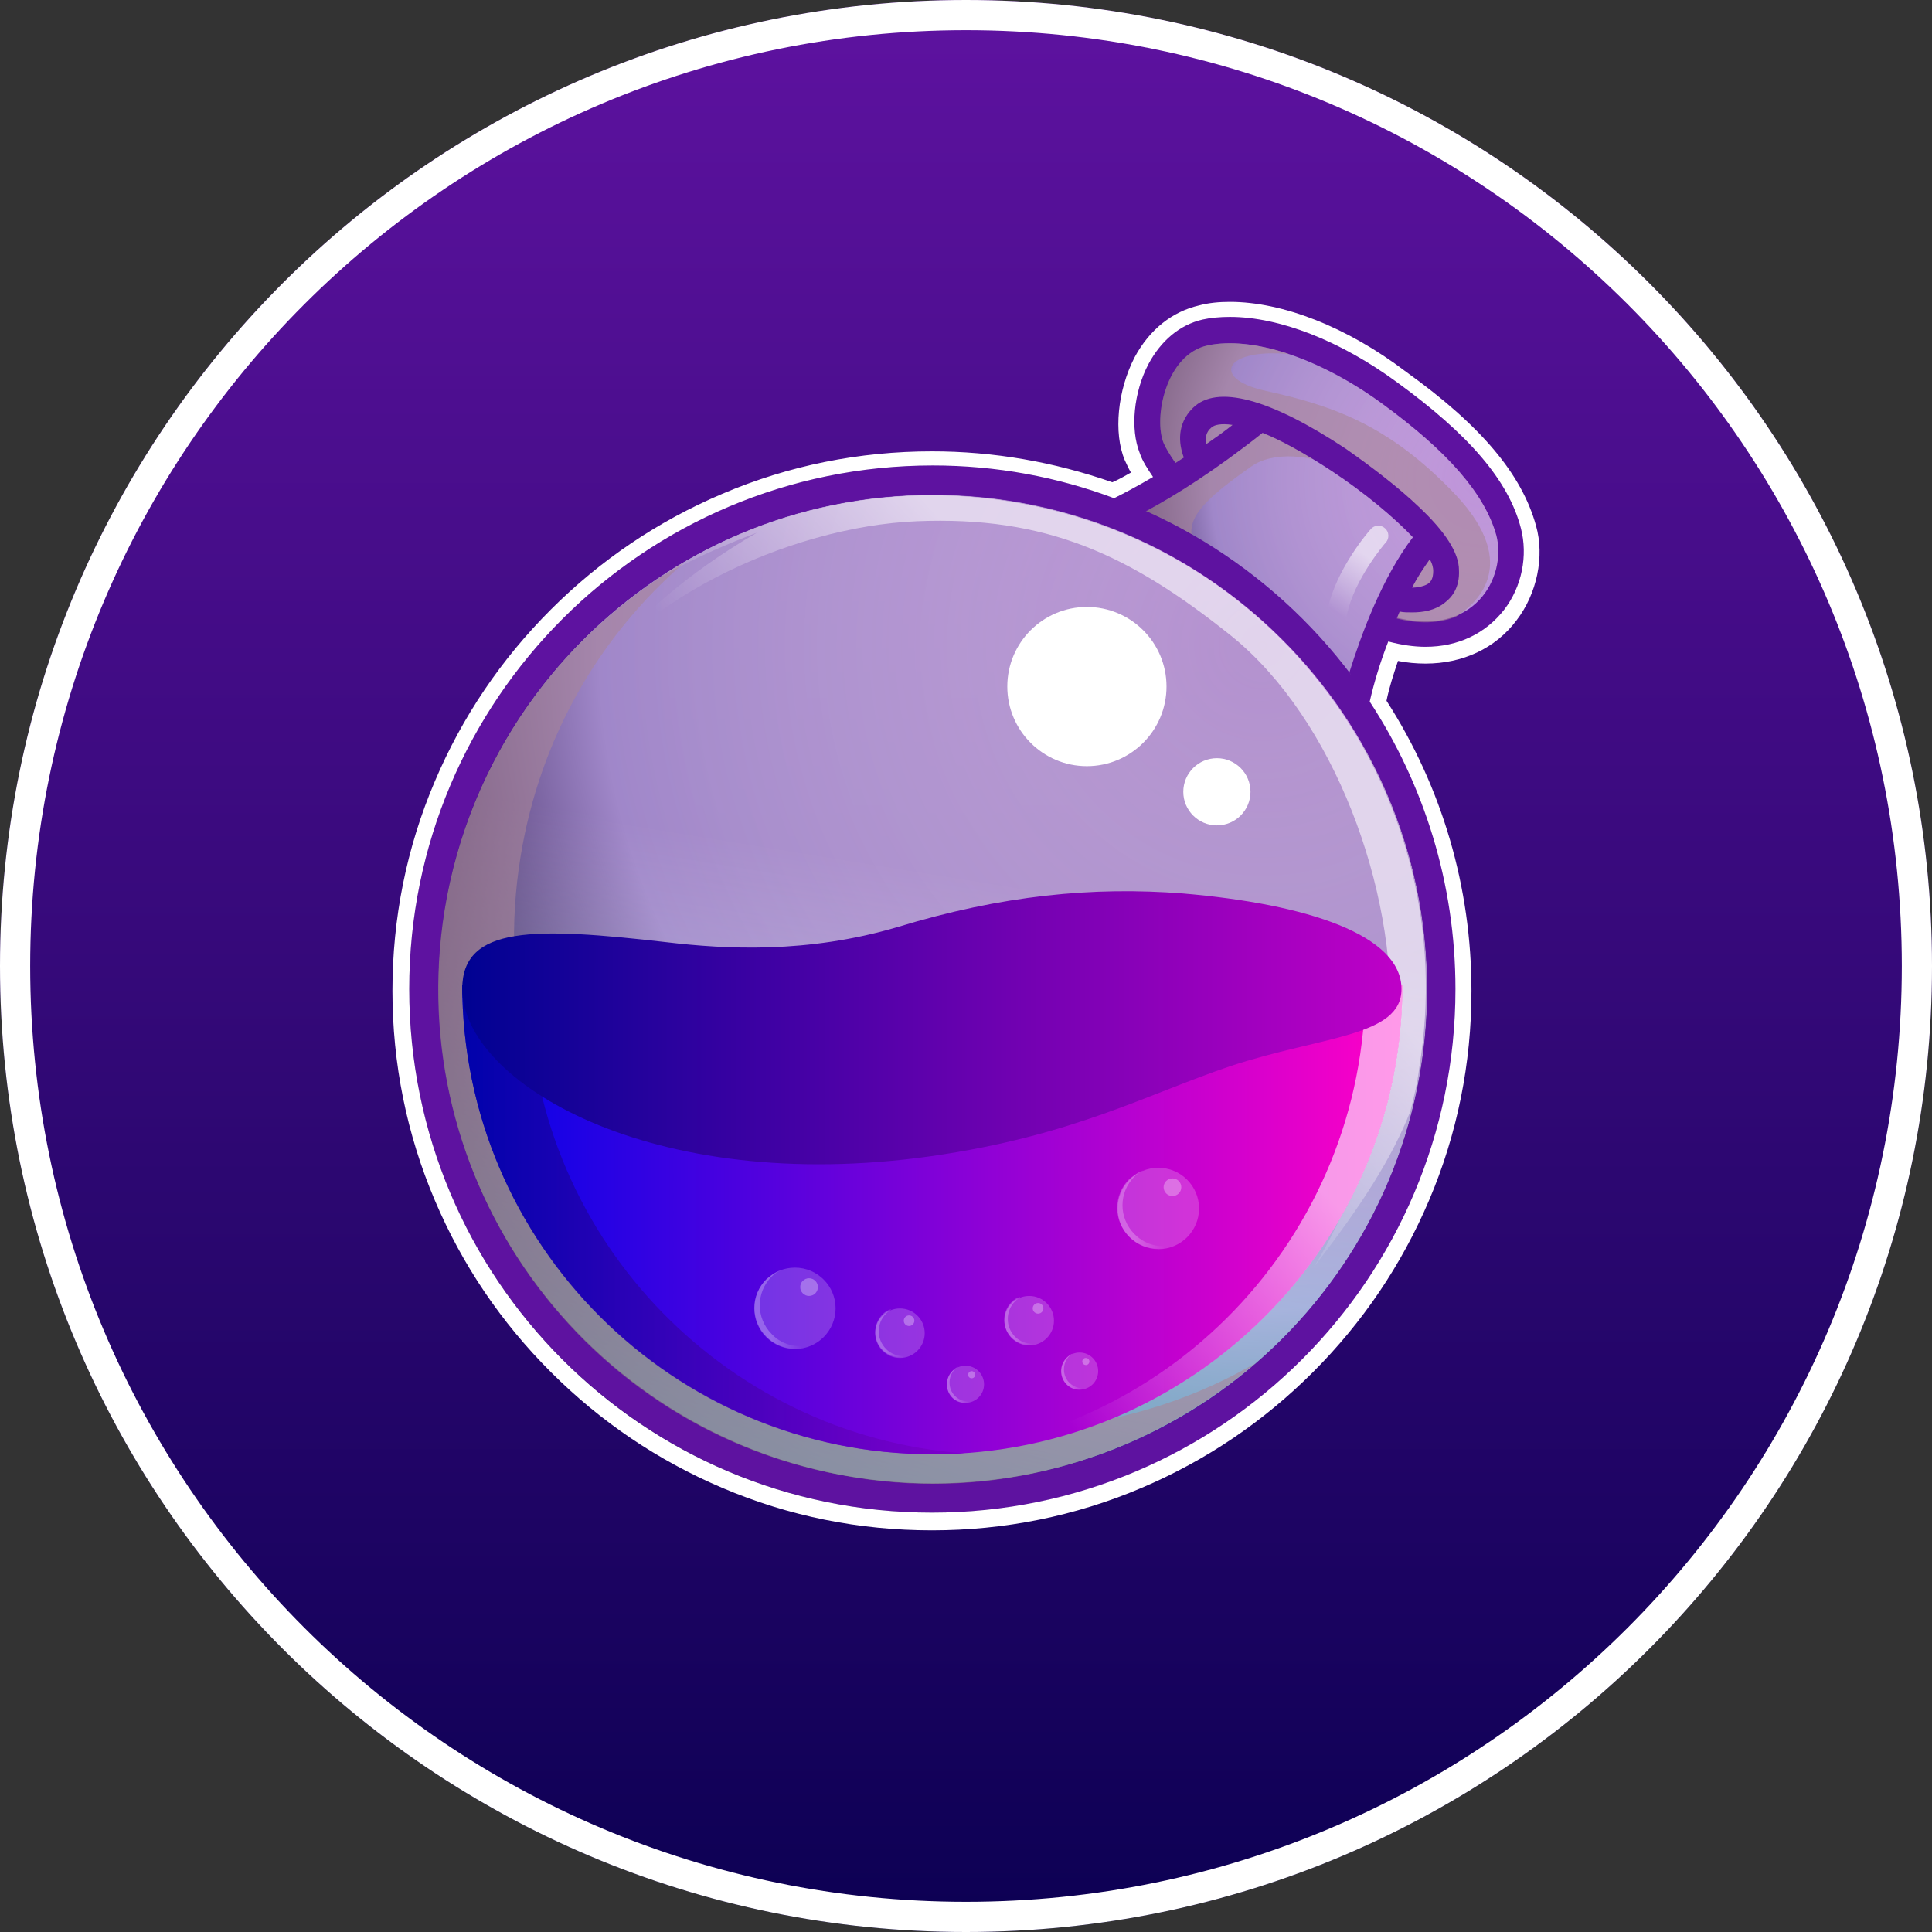 <svg width="32" height="32" viewBox="0 0 32 32" fill="none" xmlns="http://www.w3.org/2000/svg">
<rect x="0" y="0" width="32" height="32" fill="#333333" stroke="none"/>
<g clip-path="url(#clip0_613_673)">
<path d="M16 32C24.837 32 32 24.837 32 16C32 7.163 24.837 0 16 0C7.163 0 0 7.163 0 16C0 24.837 7.163 32 16 32Z" fill="url(#paint0_linear_613_673)"/>
<path d="M16 31.75C24.698 31.75 31.75 24.698 31.75 16C31.75 7.302 24.698 0.25 16 0.25C7.302 0.25 0.25 7.302 0.25 16C0.25 24.698 7.302 31.75 16 31.75Z" stroke="white" stroke-width="0.5"/>
<path d="M25.192 8.75C24.987 7.973 24.328 7.196 23.142 6.332C22.189 5.644 21.179 5.248 20.373 5.248C20.212 5.248 20.065 5.263 19.919 5.292C19.553 5.365 19.23 5.629 19.025 6.024C18.776 6.494 18.718 7.124 18.879 7.504C18.937 7.621 19.011 7.768 19.099 7.9C18.322 8.368 17.883 8.5 17.824 8.515C19.845 9.189 21.53 10.595 22.584 12.426L22.6 12.25C22.643 11.767 22.79 11.21 22.995 10.639C23.2 10.698 23.405 10.727 23.61 10.727C24.152 10.727 24.621 10.507 24.914 10.111C25.207 9.716 25.324 9.189 25.192 8.749V8.75Z" fill="#5E12A0"/>
<path d="M23.085 10.217C24.418 10.583 24.96 9.557 24.785 8.869C24.594 8.181 23.979 7.478 22.895 6.687C21.811 5.896 20.712 5.573 20.009 5.72C19.306 5.866 19.101 6.936 19.276 7.346C19.35 7.507 19.511 7.741 19.731 8.006C19.452 8.196 19.189 8.342 18.969 8.474C20.317 9.074 21.489 10.012 22.367 11.184C22.47 10.788 22.617 10.437 22.748 10.129C22.851 10.144 22.968 10.173 23.085 10.217V10.217Z" fill="url(#paint1_radial_613_673)"/>
<path d="M15.45 24.57C19.973 24.57 23.64 20.904 23.64 16.382C23.64 11.859 19.973 8.193 15.45 8.193C10.928 8.193 7.262 11.859 7.262 16.382C7.262 20.904 10.928 24.57 15.451 24.57H15.45Z" fill="url(#paint2_radial_613_673)"/>
<path opacity="0.6" d="M24.11 8.195C22.996 7.023 22.059 6.715 20.93 6.466C20.052 6.261 20.286 5.763 21.356 5.866C20.843 5.69 20.36 5.646 20.008 5.72C19.305 5.866 19.1 6.935 19.276 7.345C19.349 7.507 19.51 7.741 19.73 8.005C19.334 8.268 18.997 8.459 18.719 8.605C18.851 8.664 19.012 8.737 19.202 8.84C19.7 9.103 20.242 9.543 20.242 9.543C19.422 8.839 19.598 8.517 20.726 7.726C21.077 7.477 21.722 7.506 22.322 7.814C22.923 8.122 23.626 8.898 23.626 8.898L22.952 10.188L23.084 10.231C23.509 10.348 23.846 10.319 24.11 10.217C24.417 10.027 25.223 9.382 24.11 8.195V8.195Z" fill="#A98698"/>
<path d="M20.913 7.17C21.206 7.287 21.587 7.492 22.055 7.8C22.611 8.166 23.096 8.576 23.402 8.898C22.89 9.572 22.552 10.495 22.349 11.14C22.451 11.286 22.569 11.432 22.671 11.579C22.773 11.213 22.948 10.67 23.183 10.129C23.241 10.143 23.316 10.143 23.389 10.143C23.564 10.143 23.768 10.113 23.93 9.982C24.047 9.894 24.18 9.733 24.165 9.44C24.165 9.162 23.945 8.81 23.491 8.386C23.169 8.078 22.73 7.741 22.291 7.433C21.03 6.598 20.151 6.364 19.756 6.759C19.491 7.023 19.52 7.345 19.608 7.579C19.14 7.887 18.744 8.107 18.48 8.254C18.657 8.312 18.819 8.386 18.994 8.459C19.462 8.209 20.137 7.785 20.913 7.169L20.913 7.17ZM23.681 9.264C23.726 9.338 23.739 9.411 23.739 9.454C23.739 9.587 23.697 9.631 23.666 9.66C23.608 9.704 23.491 9.733 23.389 9.733C23.477 9.557 23.578 9.411 23.681 9.264ZM20.064 7.082C20.108 7.038 20.224 7.009 20.415 7.038C20.268 7.155 20.122 7.258 19.974 7.36C19.96 7.257 19.974 7.155 20.064 7.082V7.082Z" fill="#5E12A0"/>
<path d="M15.45 7.711C10.66 7.711 6.777 11.594 6.777 16.384C6.777 21.174 10.659 25.056 15.449 25.056C20.239 25.056 24.121 21.174 24.121 16.384C24.121 11.594 20.225 7.712 15.449 7.712L15.45 7.711ZM15.45 24.573C10.923 24.573 7.26 20.91 7.26 16.383C7.26 11.857 10.923 8.195 15.45 8.195C19.976 8.195 23.638 11.858 23.638 16.384C23.638 20.911 19.961 24.573 15.449 24.573H15.45Z" fill="#5E12A0"/>
<path opacity="0.6" d="M15.45 24.57C19.973 24.57 23.64 20.904 23.64 16.382C23.64 11.859 19.973 8.193 15.45 8.193C10.928 8.193 7.262 11.859 7.262 16.382C7.262 20.904 10.928 24.57 15.451 24.57H15.45Z" fill="url(#paint3_linear_613_673)"/>
<path opacity="0.6" d="M15.39 23.574C10.923 22.857 7.89 18.653 8.623 14.184C8.945 12.207 9.941 10.522 11.347 9.307C9.297 10.493 7.773 12.559 7.363 15.077C6.645 19.547 9.677 23.75 14.131 24.468C16.621 24.878 19.023 24.102 20.796 22.578C19.228 23.487 17.324 23.882 15.39 23.574Z" fill="#A98698"/>
<path opacity="0.6" d="M16.754 8.311C14.688 7.974 12.682 8.443 11.041 9.483L10.982 9.542C11.612 9.161 12.535 8.824 12.535 8.824C10.162 10.201 9.43 11.768 9.43 11.768C10.352 9.981 13.062 8.721 15.187 8.633C17.311 8.545 18.702 9.175 20.401 10.538C22.101 11.915 23.126 14.728 23.024 16.954C22.936 19.18 21.764 20.982 21.764 20.982C22.57 19.942 23.053 19.18 23.361 18.404C23.419 18.169 23.478 17.935 23.507 17.686C24.239 13.233 21.222 9.029 16.754 8.311Z" fill="url(#paint4_linear_613_673)"/>
<path d="M23.228 16.309C23.228 20.601 19.741 24.087 15.449 24.087C11.157 24.087 7.656 20.601 7.656 16.309H23.228Z" fill="url(#paint5_linear_613_673)"/>
<path opacity="0.6" d="M22.614 16.309C22.614 20.499 19.305 23.926 15.145 24.087H15.451C19.744 24.087 23.23 20.601 23.23 16.309H22.614Z" fill="url(#paint6_linear_613_673)"/>
<path opacity="0.7" d="M8.755 16.309H7.656C7.656 20.601 11.143 24.087 15.435 24.087C15.625 24.087 15.801 24.087 15.977 24.072C11.948 23.779 8.755 20.41 8.755 16.309V16.309Z" fill="url(#paint7_linear_613_673)"/>
<path d="M23.213 16.381C23.213 15.488 21.66 14.975 19.595 14.799C18.101 14.682 16.592 14.829 14.863 15.356C13.369 15.796 12.022 15.722 11.04 15.606C8.858 15.356 7.656 15.327 7.656 16.381C7.656 17.905 10.762 19.809 15.42 19.15C17.779 18.813 18.994 18.125 20.386 17.656C21.895 17.158 23.213 17.173 23.213 16.382V16.381Z" fill="url(#paint8_linear_613_673)"/>
<path d="M18.002 12.69C18.73 12.69 19.321 12.1 19.321 11.371C19.321 10.643 18.731 10.053 18.002 10.053C17.274 10.053 16.684 10.643 16.684 11.371C16.684 12.099 17.274 12.69 18.002 12.69V12.69ZM20.156 13.671C20.463 13.671 20.712 13.421 20.712 13.115C20.712 12.807 20.462 12.558 20.156 12.558C19.848 12.558 19.599 12.808 19.599 13.115C19.599 13.422 19.849 13.671 20.155 13.671H20.156Z" fill="white"/>
<path opacity="0.6" d="M22.148 10.317H22.118C22.031 10.302 21.972 10.214 21.987 10.112C22.118 9.438 22.675 8.793 22.705 8.764C22.763 8.691 22.88 8.691 22.939 8.749C23.012 8.808 23.012 8.925 22.954 8.984C22.939 8.999 22.426 9.599 22.309 10.185C22.294 10.273 22.221 10.317 22.148 10.317V10.317Z" fill="url(#paint9_linear_613_673)"/>
<path d="M20.372 5.249C21.192 5.249 22.203 5.645 23.141 6.333C24.328 7.197 24.987 7.959 25.191 8.75C25.309 9.204 25.207 9.717 24.914 10.098C24.606 10.493 24.152 10.713 23.61 10.713C23.42 10.713 23.214 10.683 22.994 10.625C22.863 10.962 22.76 11.299 22.687 11.621C23.58 12.984 24.107 14.624 24.107 16.382C24.107 21.172 20.226 25.054 15.436 25.054C10.646 25.054 6.778 21.172 6.778 16.382C6.778 11.592 10.66 7.71 15.45 7.71C16.505 7.71 17.516 7.9 18.453 8.252C18.629 8.164 18.849 8.047 19.098 7.9C19.01 7.769 18.922 7.637 18.878 7.505C18.718 7.109 18.776 6.495 19.025 6.025C19.23 5.645 19.537 5.381 19.918 5.293C20.05 5.263 20.211 5.249 20.372 5.249V5.249ZM20.372 5C20.197 5 20.021 5.015 19.86 5.059C19.42 5.161 19.04 5.454 18.79 5.923C18.512 6.465 18.439 7.168 18.63 7.623C18.659 7.681 18.688 7.754 18.732 7.827C18.629 7.886 18.527 7.944 18.424 7.988C17.457 7.651 16.461 7.476 15.436 7.476C14.235 7.476 13.063 7.71 11.964 8.179C10.894 8.633 9.942 9.278 9.122 10.098C8.302 10.918 7.657 11.87 7.203 12.94C6.734 14.038 6.5 15.21 6.5 16.411C6.5 17.612 6.735 18.784 7.203 19.883C7.657 20.953 8.302 21.905 9.123 22.725C9.943 23.545 10.895 24.19 11.964 24.644C13.063 25.113 14.234 25.347 15.436 25.347C16.637 25.347 17.809 25.112 18.908 24.644C19.977 24.19 20.929 23.545 21.749 22.725C22.569 21.905 23.214 20.952 23.669 19.883C24.137 18.785 24.372 17.613 24.372 16.411C24.372 14.697 23.888 13.042 22.965 11.607C23.009 11.387 23.082 11.167 23.155 10.947C23.302 10.977 23.463 10.991 23.61 10.991C24.225 10.991 24.767 10.742 25.119 10.274C25.456 9.834 25.587 9.219 25.441 8.706C25.206 7.856 24.533 7.051 23.287 6.157C22.306 5.41 21.237 5 20.372 5Z" fill="white"/>
<path opacity="0.2" d="M14.906 22.492C15.133 22.492 15.316 22.308 15.316 22.082C15.316 21.855 15.133 21.672 14.906 21.672C14.68 21.672 14.496 21.855 14.496 22.082C14.496 22.309 14.68 22.492 14.906 22.492Z" fill="white"/>
<g opacity="0.4">
<path opacity="0.6" d="M14.676 22.343C14.514 22.182 14.514 21.918 14.676 21.757C14.705 21.727 14.734 21.713 14.764 21.684C14.704 21.698 14.661 21.727 14.617 21.771C14.456 21.933 14.456 22.196 14.617 22.358C14.749 22.489 14.954 22.518 15.115 22.431C14.969 22.489 14.793 22.46 14.675 22.343H14.676Z" fill="url(#paint10_linear_613_673)"/>
</g>
<path opacity="0.3" d="M15.057 21.963C15.105 21.963 15.145 21.923 15.145 21.875C15.145 21.826 15.105 21.787 15.057 21.787C15.008 21.787 14.969 21.827 14.969 21.875C14.969 21.924 15.009 21.963 15.057 21.963Z" fill="white"/>
<path opacity="0.2" d="M17.047 22.285C17.273 22.285 17.457 22.102 17.457 21.875C17.457 21.648 17.273 21.465 17.047 21.465C16.82 21.465 16.637 21.649 16.637 21.875C16.637 22.102 16.82 22.285 17.047 22.285Z" fill="white"/>
<g opacity="0.4">
<path opacity="0.6" d="M16.812 22.14C16.652 21.979 16.652 21.715 16.812 21.553C16.842 21.523 16.871 21.509 16.9 21.48C16.842 21.494 16.798 21.523 16.754 21.567C16.593 21.729 16.593 21.992 16.754 22.154C16.885 22.285 17.091 22.314 17.252 22.227C17.105 22.285 16.929 22.256 16.812 22.14Z" fill="url(#paint11_linear_613_673)"/>
</g>
<path opacity="0.3" d="M17.194 21.758C17.242 21.758 17.282 21.718 17.282 21.67C17.282 21.621 17.241 21.582 17.194 21.582C17.145 21.582 17.105 21.622 17.105 21.67C17.105 21.718 17.145 21.758 17.194 21.758Z" fill="white"/>
<path opacity="0.2" d="M15.991 23.236C16.161 23.236 16.299 23.099 16.299 22.929C16.299 22.759 16.161 22.621 15.991 22.621C15.821 22.621 15.684 22.759 15.684 22.929C15.684 23.099 15.821 23.236 15.991 23.236Z" fill="white"/>
<g opacity="0.4">
<path opacity="0.6" d="M15.815 23.12C15.698 23.003 15.698 22.798 15.815 22.68C15.83 22.666 15.859 22.651 15.875 22.637C15.83 22.651 15.801 22.681 15.771 22.71C15.654 22.827 15.654 23.032 15.771 23.15C15.874 23.252 16.021 23.267 16.152 23.193C16.035 23.237 15.903 23.208 15.815 23.12V23.12Z" fill="url(#paint12_linear_613_673)"/>
</g>
<path opacity="0.3" d="M16.094 22.829C16.126 22.829 16.152 22.803 16.152 22.771C16.152 22.738 16.126 22.711 16.094 22.711C16.061 22.711 16.035 22.738 16.035 22.771C16.035 22.803 16.061 22.829 16.094 22.829Z" fill="white"/>
<path opacity="0.2" d="M17.882 23.017C18.052 23.017 18.189 22.88 18.189 22.71C18.189 22.54 18.052 22.402 17.882 22.402C17.712 22.402 17.574 22.54 17.574 22.71C17.574 22.88 17.712 23.017 17.882 23.017Z" fill="white"/>
<g opacity="0.4">
<path opacity="0.6" d="M17.71 22.901C17.593 22.784 17.593 22.579 17.71 22.461C17.725 22.447 17.754 22.433 17.769 22.418C17.725 22.433 17.695 22.462 17.666 22.491C17.549 22.608 17.549 22.814 17.666 22.931C17.768 23.033 17.916 23.048 18.046 22.975C17.93 23.019 17.798 22.989 17.71 22.901Z" fill="url(#paint13_linear_613_673)"/>
</g>
<path opacity="0.3" d="M17.984 22.61C18.017 22.61 18.044 22.583 18.044 22.55C18.044 22.518 18.017 22.492 17.984 22.492C17.952 22.492 17.926 22.518 17.926 22.551C17.926 22.583 17.952 22.609 17.984 22.609V22.61Z" fill="white"/>
<path opacity="0.2" d="M13.166 22.344C13.538 22.344 13.84 22.042 13.84 21.67C13.84 21.298 13.538 20.996 13.166 20.996C12.794 20.996 12.492 21.298 12.492 21.67C12.492 22.042 12.794 22.344 13.166 22.344Z" fill="white"/>
<g opacity="0.4">
<path opacity="0.6" d="M12.782 22.096C12.518 21.832 12.518 21.407 12.782 21.143C12.826 21.1 12.869 21.07 12.928 21.041C12.84 21.071 12.767 21.129 12.694 21.187C12.43 21.451 12.43 21.876 12.694 22.14C12.914 22.36 13.25 22.403 13.514 22.242C13.265 22.345 12.972 22.301 12.782 22.096V22.096Z" fill="url(#paint14_linear_613_673)"/>
</g>
<path opacity="0.3" d="M13.4 21.465C13.481 21.465 13.547 21.399 13.547 21.318C13.547 21.238 13.481 21.172 13.4 21.172C13.32 21.172 13.254 21.237 13.254 21.318C13.254 21.399 13.32 21.465 13.4 21.465Z" fill="white"/>
<path opacity="0.2" d="M19.186 20.69C19.558 20.69 19.86 20.388 19.86 20.016C19.86 19.644 19.558 19.342 19.185 19.342C18.814 19.342 18.512 19.644 18.512 20.016C18.512 20.388 18.814 20.689 19.186 20.689V20.69Z" fill="white"/>
<g opacity="0.4">
<path opacity="0.6" d="M18.79 20.44C18.526 20.176 18.526 19.751 18.79 19.487C18.834 19.443 18.878 19.414 18.936 19.385C18.848 19.415 18.775 19.473 18.702 19.531C18.438 19.795 18.438 20.22 18.702 20.483C18.922 20.703 19.258 20.747 19.522 20.586C19.273 20.688 18.995 20.645 18.79 20.44V20.44Z" fill="url(#paint15_linear_613_673)"/>
</g>
<path opacity="0.3" d="M19.42 19.81C19.5 19.81 19.566 19.745 19.566 19.664C19.566 19.584 19.501 19.518 19.42 19.518C19.339 19.518 19.273 19.583 19.273 19.664C19.273 19.745 19.339 19.81 19.42 19.81Z" fill="white"/>
</g>
<defs>
<linearGradient id="paint0_linear_613_673" x1="16" y1="0" x2="16" y2="32" gradientUnits="userSpaceOnUse">
<stop stop-color="#5E12A0"/>
<stop offset="1" stop-color="#0C0053"/>
</linearGradient>
<radialGradient id="paint1_radial_613_673" cx="0" cy="0" r="1" gradientUnits="userSpaceOnUse" gradientTransform="translate(24.517 7.947) scale(6.547 6.547)">
<stop stop-color="#FFEAFF" stop-opacity="0.6"/>
<stop offset="0.681" stop-color="#A087C9"/>
<stop offset="1" stop-color="#10002F"/>
</radialGradient>
<radialGradient id="paint2_radial_613_673" cx="0" cy="0" r="1" gradientUnits="userSpaceOnUse" gradientTransform="translate(20.872 10.737) scale(16.018 16.018)">
<stop stop-color="#FFEAFF" stop-opacity="0.6"/>
<stop offset="0.681" stop-color="#A087C9"/>
<stop offset="1" stop-color="#10002F"/>
</radialGradient>
<linearGradient id="paint3_linear_613_673" x1="14.137" y1="24.454" x2="16.756" y2="8.296" gradientUnits="userSpaceOnUse">
<stop stop-color="#81FFFF"/>
<stop offset="0.62" stop-color="white" stop-opacity="0"/>
</linearGradient>
<linearGradient id="paint4_linear_613_673" x1="21.221" y1="10.821" x2="14.45" y2="17.034" gradientUnits="userSpaceOnUse">
<stop offset="0.289" stop-color="white"/>
<stop offset="0.78" stop-color="white" stop-opacity="0"/>
</linearGradient>
<linearGradient id="paint5_linear_613_673" x1="7.663" y1="20.193" x2="23.224" y2="20.193" gradientUnits="userSpaceOnUse">
<stop stop-color="#0002E9"/>
<stop offset="0.995" stop-color="#FF00C7"/>
</linearGradient>
<linearGradient id="paint6_linear_613_673" x1="23.963" y1="16.991" x2="15.493" y2="24.996" gradientUnits="userSpaceOnUse">
<stop offset="0.289" stop-color="white"/>
<stop offset="0.78" stop-color="white" stop-opacity="0"/>
</linearGradient>
<linearGradient id="paint7_linear_613_673" x1="7.663" y1="20.193" x2="15.988" y2="20.193" gradientUnits="userSpaceOnUse">
<stop stop-color="#000292"/>
<stop offset="0.995" stop-color="#7D00C7"/>
</linearGradient>
<linearGradient id="paint8_linear_613_673" x1="7.673" y1="17.028" x2="23.214" y2="17.028" gradientUnits="userSpaceOnUse">
<stop stop-color="#000292"/>
<stop offset="0.995" stop-color="#BE00C7"/>
</linearGradient>
<linearGradient id="paint9_linear_613_673" x1="22.962" y1="8.693" x2="21.846" y2="10.508" gradientUnits="userSpaceOnUse">
<stop offset="0.289" stop-color="white"/>
<stop offset="0.78" stop-color="white" stop-opacity="0"/>
</linearGradient>
<linearGradient id="paint10_linear_613_673" x1="14.496" y1="22.092" x2="15.116" y2="22.092" gradientUnits="userSpaceOnUse">
<stop offset="0.289" stop-color="white"/>
<stop offset="0.78" stop-color="white" stop-opacity="0"/>
</linearGradient>
<linearGradient id="paint11_linear_613_673" x1="16.631" y1="21.886" x2="17.251" y2="21.886" gradientUnits="userSpaceOnUse">
<stop offset="0.289" stop-color="white"/>
<stop offset="0.78" stop-color="white" stop-opacity="0"/>
</linearGradient>
<linearGradient id="paint12_linear_613_673" x1="15.682" y1="22.933" x2="16.147" y2="22.933" gradientUnits="userSpaceOnUse">
<stop offset="0.289" stop-color="white"/>
<stop offset="0.78" stop-color="white" stop-opacity="0"/>
</linearGradient>
<linearGradient id="paint13_linear_613_673" x1="17.57" y1="22.714" x2="18.035" y2="22.714" gradientUnits="userSpaceOnUse">
<stop offset="0.289" stop-color="white"/>
<stop offset="0.78" stop-color="white" stop-opacity="0"/>
</linearGradient>
<linearGradient id="paint14_linear_613_673" x1="12.489" y1="21.688" x2="13.501" y2="21.688" gradientUnits="userSpaceOnUse">
<stop offset="0.289" stop-color="white"/>
<stop offset="0.78" stop-color="white" stop-opacity="0"/>
</linearGradient>
<linearGradient id="paint15_linear_613_673" x1="18.503" y1="20.031" x2="19.515" y2="20.031" gradientUnits="userSpaceOnUse">
<stop offset="0.289" stop-color="white"/>
<stop offset="0.78" stop-color="white" stop-opacity="0"/>
</linearGradient>
<clipPath id="clip0_613_673">
<rect width="32" height="32" fill="white"/>
</clipPath>
</defs>
</svg>
